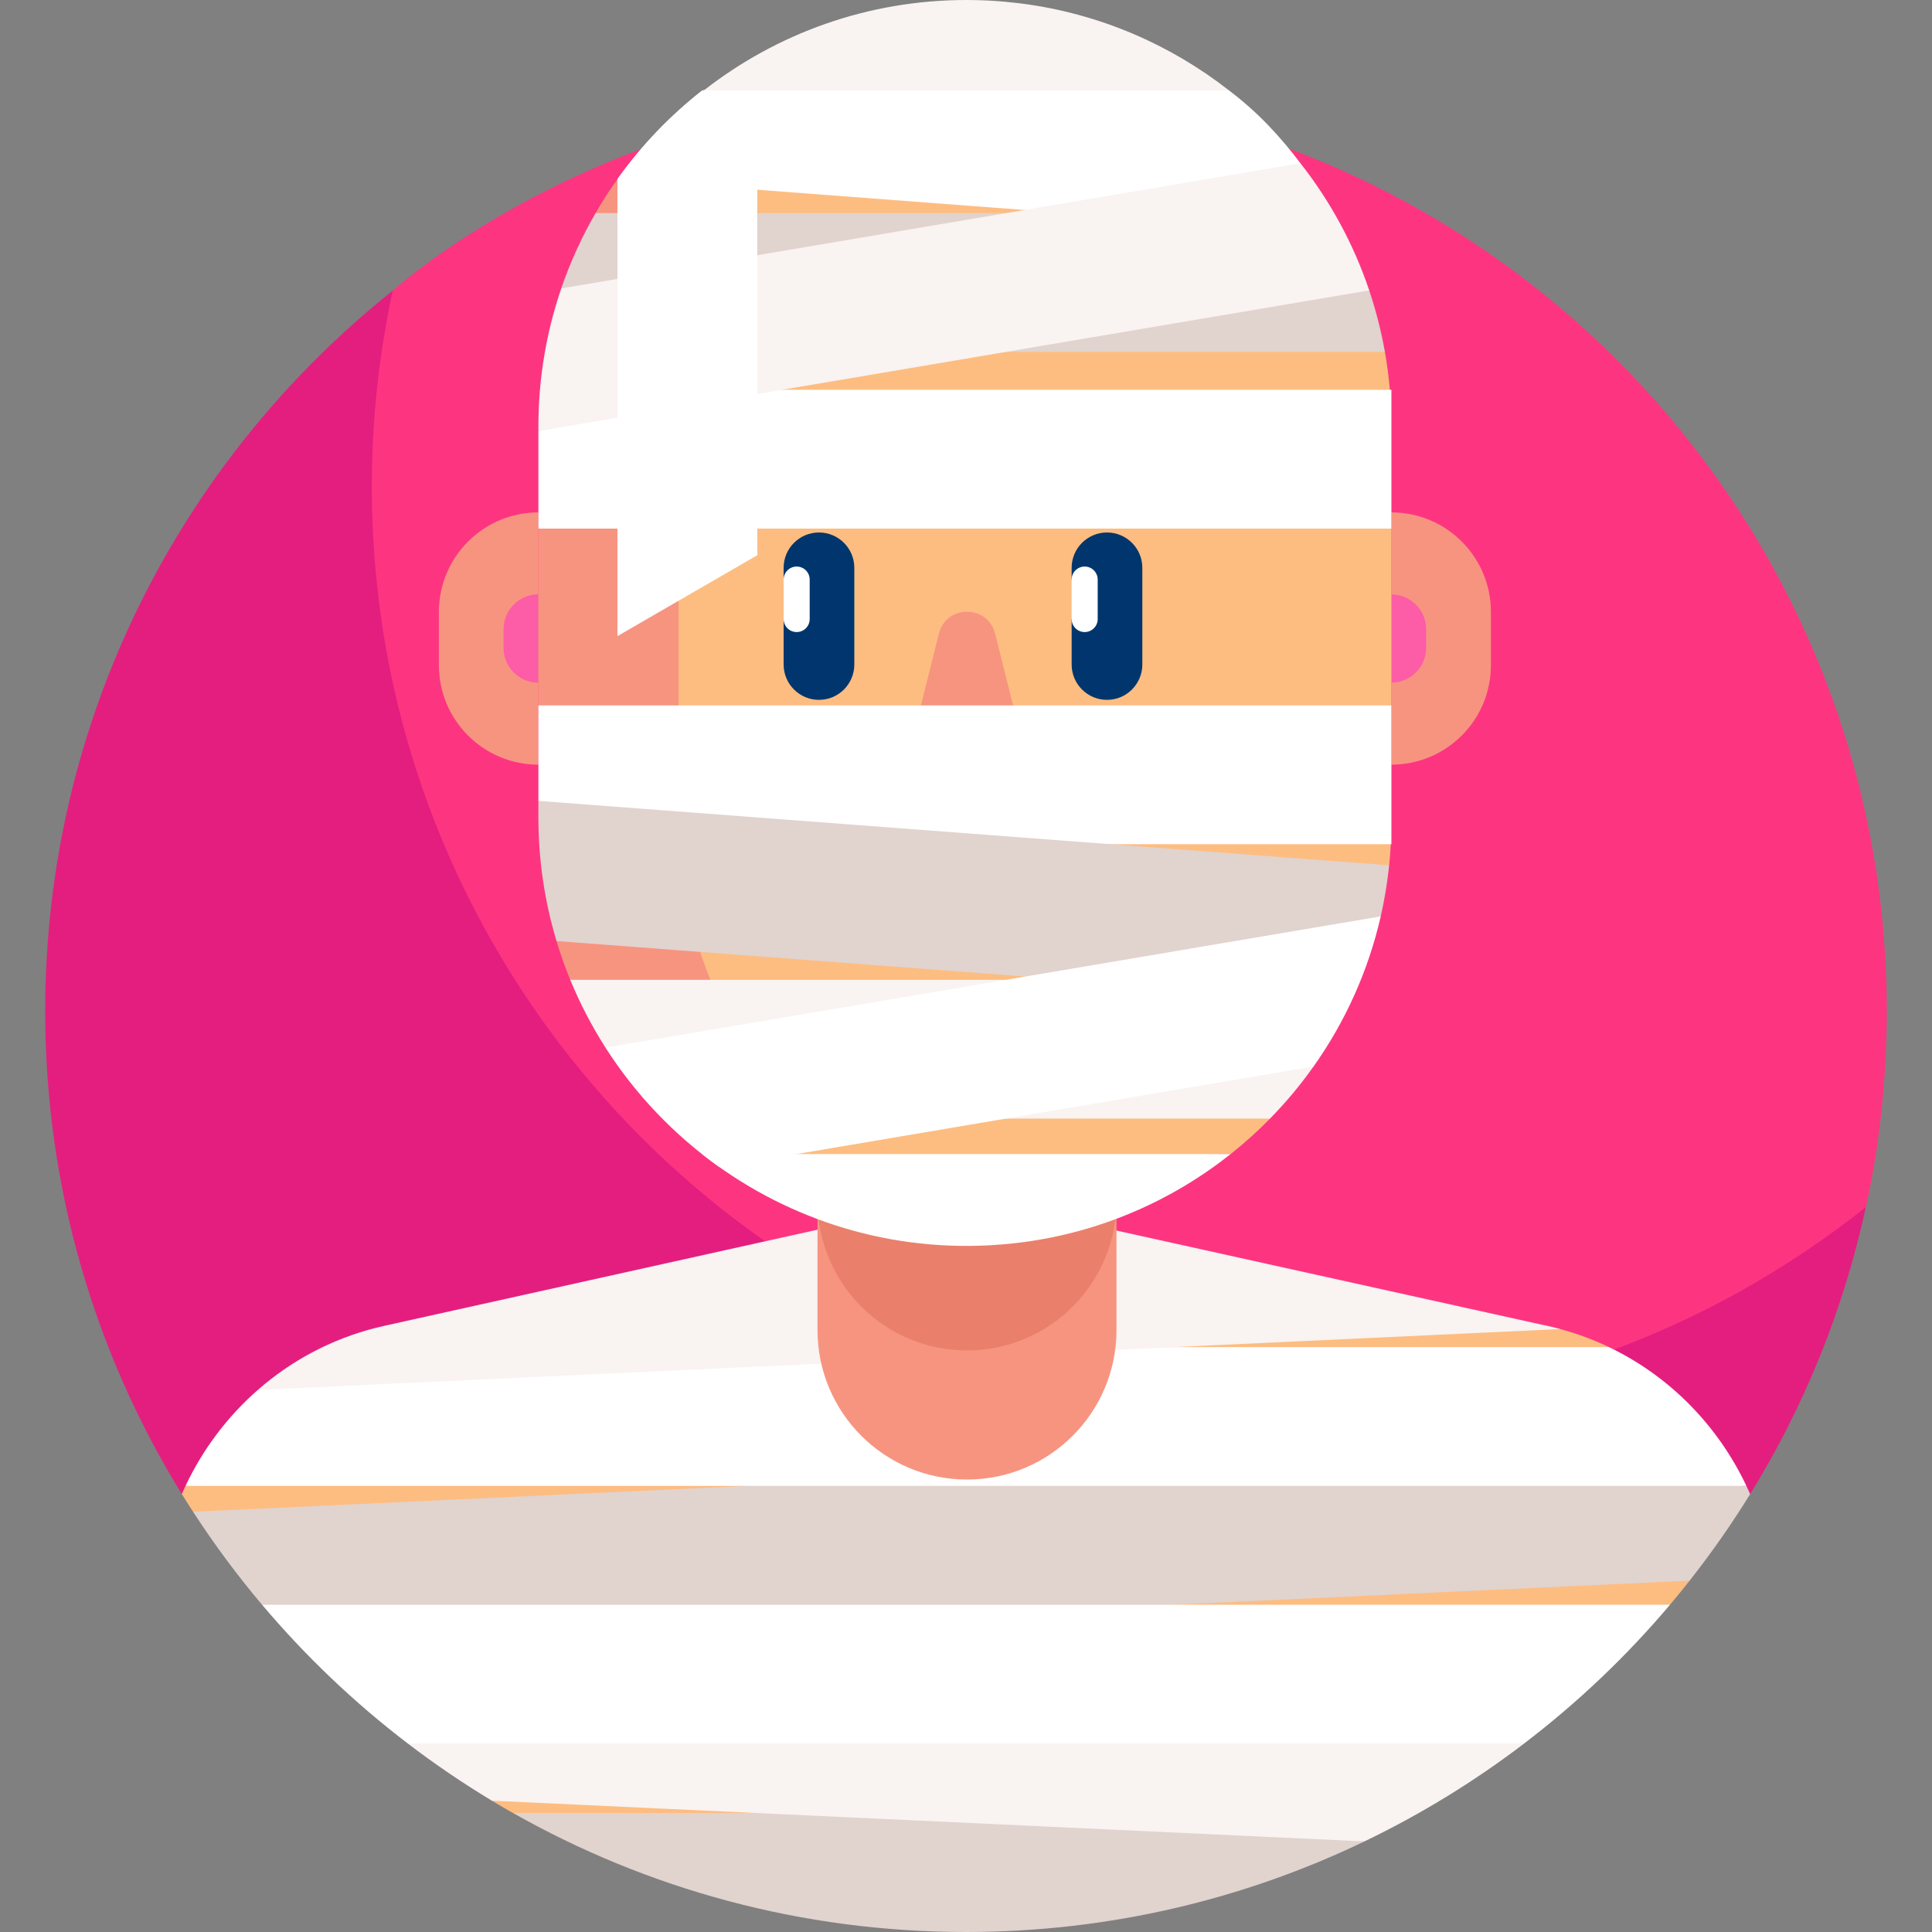 <svg id="Layer_1" enable-background="new 0 0 510 510" height="512" viewBox="0 0 510 510" width="512" xmlns="http://www.w3.org/2000/svg"><rect x="0" y="0" width="510" height="510" fill="#808080" stroke="none"/><g><g><path d="m255 23.863c-93.539 0-151.16 52.762-151.319 52.851 0 0-2.396 2.99-2.843 4.978-3.64 16.155-7.04 37.807-7.04 53.607 0 134.243 113.206 243.042 247.449 243.042 51.694 0 109.207-24.776 147.699-54.564.861-.666 3.593-5.144 3.593-5.144.169-1.036 5.529-22.378 5.529-51.701 0-134.243-108.825-243.069-243.068-243.069z" fill="#fd3581"/><path d="m341.226 371.479c-134.243 0-243.068-108.826-243.068-243.068 0-17.744 1.914-35.033 5.524-51.696-55.901 44.534-91.75 113.19-91.75 190.217 0 46.737 13.191 90.394 36.053 127.45l414.012.038c14.155-22.94 24.623-48.464 30.543-75.787-41.522 33.071-94.105 52.846-151.314 52.846z" fill="#e41e7f"/></g><g><path d="m424.721 355.59c-4.432-2.115-9.121-3.818-14.028-5.054-.781-.197-1.567-.383-2.358-.558l-106.786-2.158-252.582 44.416c-.334.707-.657 1.42-.971 2.138.973 1.577 1.963 3.142 2.971 4.694l78.879 76.27c1.84 1.108 3.696 2.192 5.568 3.252l97.622 10.149 207.801-65.132c1.763-2.088 3.491-4.206 5.184-6.354z" fill="#fdbd81"/><path d="m461.003 392.241-87.349-8.247-322.688 15.075c5.561 8.569 11.643 16.767 18.206 24.547l52.445 8.788 324.401-15.155c5.74-7.282 11.078-14.902 15.973-22.834-.319-.73-.648-1.455-.988-2.174z" fill="#e1d3ce"/><path d="m424.714 355.604h-308.859l-47.796 11.305c-8.017 7.014-14.515 15.656-19.084 25.331h412.029c-7.506-15.873-20.21-28.962-36.29-36.636z" fill="#fff"/><path d="m411.81 350.843c-.374-.1-.741-.213-1.117-.307-.781-.197-1.567-.383-2.358-.558l-132.867-29.401-52.598 2.457-121.252 26.912c-.791.175-1.576.362-2.357.559-11.861 2.994-22.44 8.724-31.208 16.397z" fill="#f9f3f1"/><path d="m295.933 478.583h-160.515c35.309 19.992 76.109 31.417 119.582 31.417 37.54 0 73.245-8.557 105.162-23.899z" fill="#e1d3ce"/><path d="m246.722 444.159-139.069 16.089c7.1 5.422 14.509 10.461 22.195 15.087l230.311 10.759c14.954-7.187 29.076-15.863 42.167-25.845z" fill="#f9f3f1"/><g><g><g><path d="m255.264 390.565c-21.794 0-39.461-17.667-39.461-39.461v-88.387h78.923v88.387c-.001 21.794-17.668 39.461-39.462 39.461z" fill="#f79480"/></g></g></g><g><g><g><path d="m294.725 317.019v-44.466h-78.923v44.466c0 21.794 17.667 39.461 39.461 39.461 21.795 0 39.462-17.667 39.462-39.461z" fill="#ea806b"/></g></g></g><g><g><g><path d="m367.296 201.852v-66.591c14.507 0 26.268 11.76 26.268 26.268v14.056c0 14.506-11.761 26.267-26.268 26.267z" fill="#f79480"/></g></g></g><g><g><g><path d="m367.296 180.18v-23.248c5.065 0 9.17 4.106 9.17 9.17v4.907c0 5.065-4.105 9.171-9.17 9.171z" fill="#fd5ca6"/></g></g></g><g><g><g><path d="m115.855 175.584c0 14.507 11.76 26.268 26.268 26.268v-66.591c-14.507 0-26.268 11.76-26.268 26.268z" fill="#f79480"/></g></g></g><g><g><g><path d="m132.92 171.018c0 5.083 4.12 9.203 9.203 9.203v-23.331c-5.083 0-9.203 4.12-9.203 9.203z" fill="#fd5ca6"/></g></g></g><g><g><g><path d="m206.858 174.987v7.9c0 5.153 4.178 9.331 9.331 9.331s9.331-4.178 9.331-9.331v-7.9z" fill="#f79480"/></g></g></g><g><g><g><path d="m282.887 174.987v7.9c0 5.153 4.178 9.331 9.331 9.331s9.331-4.178 9.331-9.331v-7.9z" fill="#f79480"/></g></g></g><g><path d="m367.296 139.54-12.062-18.438 11.651-18.197c-.288-3.383-.726-6.724-1.307-10.015l-19.033-45.428h-147.923c-2.853.627-5.862.345-8.613-.785-1.026-.36-2.002-.838-2.911-1.416h-8.465l-1.821 220.362c-.192 23.233 18.875 42.018 42.102 41.479l105.944-2.455c3.659-2.904 7.133-6.032 10.4-9.364l31.447-66.86c.189-1.846.334-3.705.433-5.577.105-1.985-7.904-16.299-7.904-18.31l8.062-18.318z" fill="#fdbd81"/></g><path d="m179.125 215.743v-103.157l-16.143-65.299c-2.061 2.889-3.988 5.88-5.774 8.963l-15.086 83.29v46.678l4.784 62.197c1.076 3.574 2.323 7.071 3.733 10.482h37.008c-5.482-13.269-8.522-27.832-8.522-43.154z" fill="#f79480"/><g><g><g><path d="m216.189 184.744c-5.153 0-9.331-4.178-9.331-9.331v-12.003l3.44-5.209-3.44-5.209v-3.1c0-5.153 4.178-9.331 9.331-9.331s9.331 4.178 9.331 9.331v25.52c0 5.154-4.178 9.332-9.331 9.332z" fill="#00366d"/></g></g></g><g><g><g><path d="m292.218 184.744c-5.153 0-9.331-4.178-9.331-9.331v-12.003l3.44-5.209-3.44-5.209v-3.1c0-5.153 4.178-9.331 9.331-9.331s9.331 4.178 9.331 9.331v25.52c0 5.154-4.178 9.332-9.331 9.332z" fill="#00366d"/></g></g></g><g><g><g><g><path d="m228.483 130.433h-27.212c-5.153 0-9.331-4.178-9.331-9.331 0-5.153 4.178-9.331 9.331-9.331h27.212c5.153 0 9.331 4.178 9.331 9.331-.001 5.153-4.178 9.331-9.331 9.331z" fill="#004281"/></g></g></g></g><g><g><g><g><path d="m306.241 130.433h-27.212c-5.153 0-9.331-4.178-9.331-9.331 0-5.153 4.178-9.331 9.331-9.331h27.212c5.153 0 9.331 4.178 9.331 9.331 0 5.153-4.178 9.331-9.331 9.331z" fill="#004281"/></g></g></g></g><g><g><g><path d="m240.145 197.99c-2.32 9.263 1.896 19.353 9.958 22.394 1.622.612 3.358.943 5.161.943 1.804 0 3.539-.331 5.161-.943 8.062-3.041 12.277-13.131 9.958-22.394l-7.69-30.707c-1.936-7.731-12.922-7.731-14.858 0z" fill="#f79480"/></g></g></g><g><path d="m210.298 166.851c-1.9 0-3.44-1.54-3.44-3.44v-10.417c0-1.9 1.54-3.44 3.44-3.44 1.9 0 3.44 1.54 3.44 3.44v10.417c0 1.9-1.54 3.44-3.44 3.44z" fill="#fff"/></g><g><path d="m286.327 166.851c-1.9 0-3.44-1.54-3.44-3.44v-10.417c0-1.9 1.54-3.44 3.44-3.44 1.9 0 3.44 1.54 3.44 3.44v10.417c-.001 1.9-1.541 3.44-3.44 3.44z" fill="#fff"/></g><g><path d="m274.447 246.872h-39.475c-3.074 0-5.566-2.492-5.566-5.566v-4.94h50.608v4.94c-.001 3.074-2.493 5.566-5.567 5.566z" fill="#fff"/></g><g fill="#fff"><path d="m142.123 186.218v25.197l12.541 11.439h212.632v-36.636z"/><path d="m153.45 102.904-11.327 10.88v25.756h225.173v-36.636z"/><path d="m324.417 23.863-101.267-8.651-37.751 8.654c-8.546 6.686-16.102 14.581-22.41 23.426l173.415 13.131 6.887-17.323c-5.41-7.149-11.275-13.49-18.874-19.237z"/></g><path d="m361.438 76.664-15.133-20.409h-189.089c-3.629 6.267-6.673 12.914-9.054 19.869l9.144 16.766h208.266c-.982-5.559-2.37-10.979-4.134-16.226z" fill="#e1d3ce"/><path d="m343.291 43.1-195.125 33.025c-3.913 11.436-6.043 23.699-6.043 36.461v1.197l219.319-37.12c-4.129-12.271-10.318-23.593-18.151-33.563z" fill="#f9f3f1"/><path d="m185.306 304.645c20.825 16.41 47.467 25.637 76.03 24.076-.002-.001-.003-.001-.005-.002 4.542-.242 8.571-.793 8.671-.804 20.565-2.703 39.373-10.983 54.856-23.271h-139.552z" fill="#fff"/><path d="m142.123 211.415v4.328c0 11.382 1.68 22.344 4.788 32.67l199.063 15.073 18.505-21.586c.973-4.262 1.702-8.616 2.174-13.047v-.437z" fill="#e1d3ce"/><path d="m150.533 258.642c2.573 6.273 5.693 12.257 9.298 17.896l31.163 18.74h144.26c4.18-4.262 8.022-8.857 11.482-13.741l1.468-22.895z" fill="#f9f3f1"/><path d="m364.479 241.901-204.649 34.637c7.908 12.377 18.151 23.089 30.073 31.546l156.836-26.545c8.32-11.742 14.431-25.156 17.74-39.638z" fill="#fff"/><path d="m69.181 423.609c11.448 13.564 24.352 25.855 38.474 36.636h294.667c14.122-10.77 27.05-23.053 38.518-36.636z" fill="#fff"/><path d="m199.904 23.863h-14.507c-8.544 6.684-16.1 14.574-22.408 23.417v120.638l36.915-21.355z" fill="#fff"/></g><path d="m324.417 23.863c-15.453-12.086-34.14-20.229-54.55-22.901h.001c-1.036-.098-6.649-.962-14.754-.962h-.001c-26.133 0-50.197 8.911-69.312 23.863z" fill="#f9f3f1"/></g></svg>